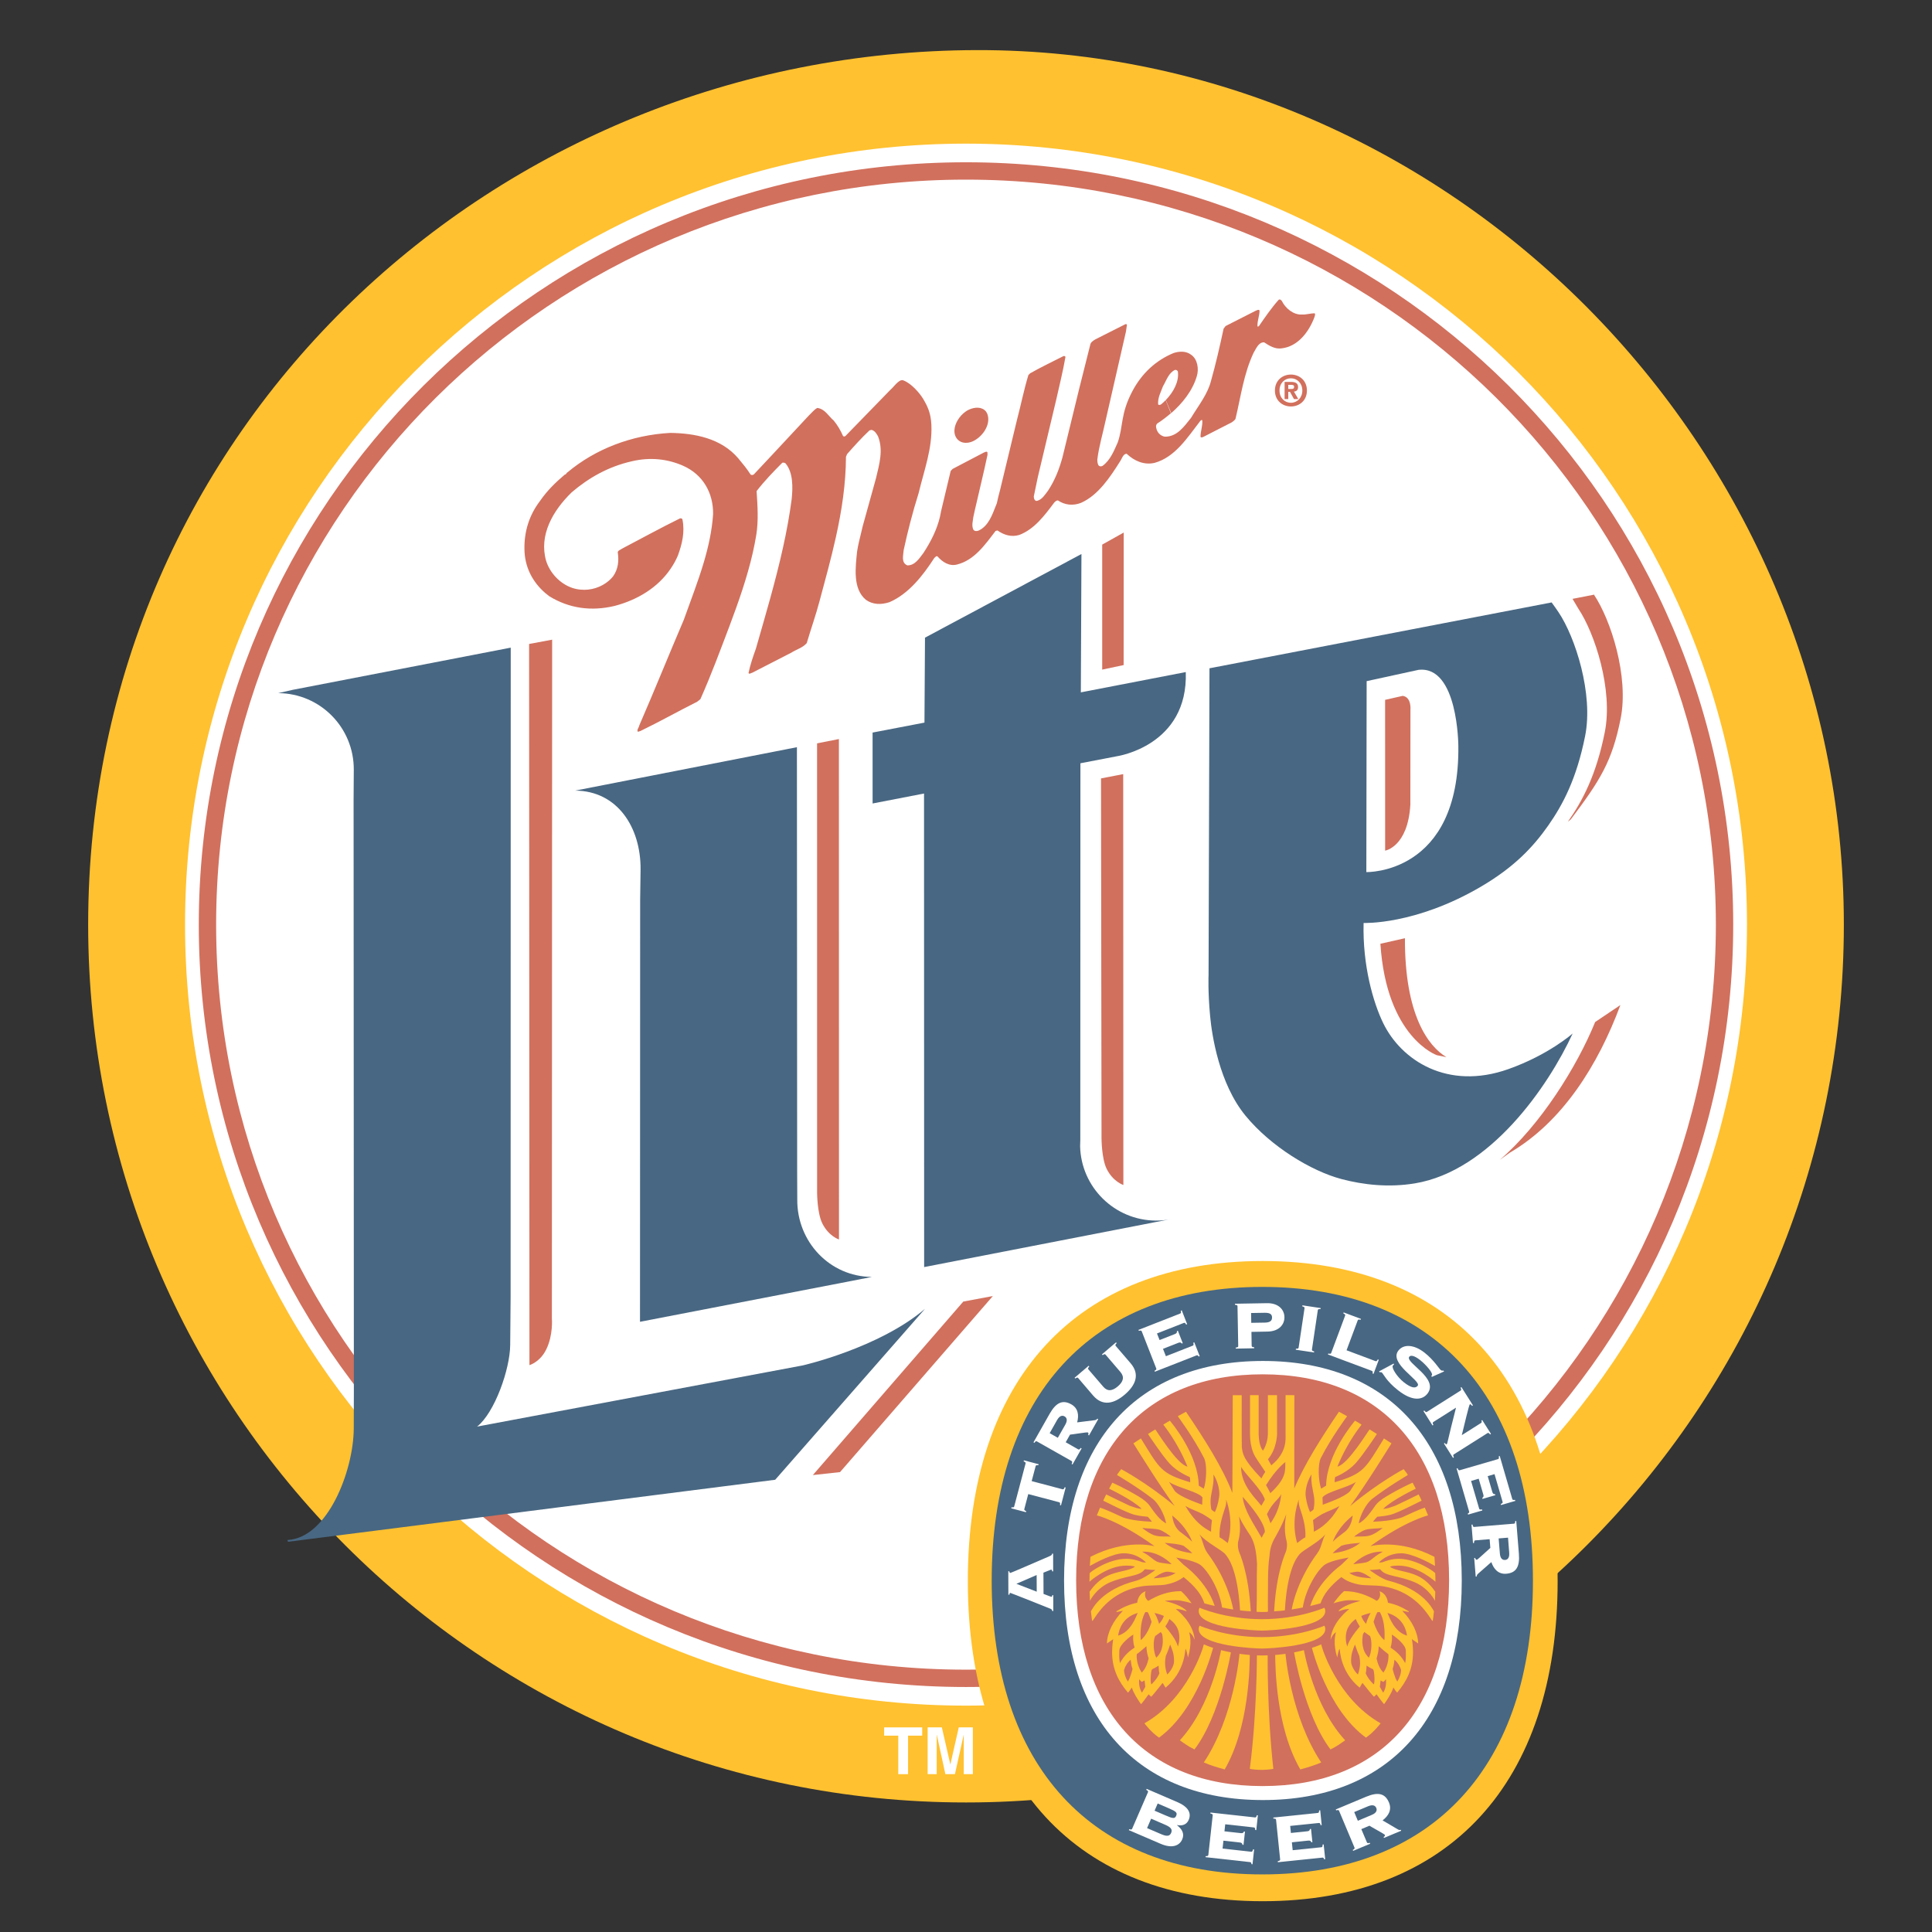 <?xml version="1.0" encoding="utf-8"?>
<!-- Generator: Adobe Illustrator 21.0.2, SVG Export Plug-In . SVG Version: 6.00 Build 0)  -->
<svg version="1.1" id="millertime" xmlns="http://www.w3.org/2000/svg" xmlns:xlink="http://www.w3.org/1999/xlink" x="0px" y="0px"
	 width="200px" height="200px" viewBox="0 0 200 200" enable-background="new 0 0 200 200" xml:space="preserve">
<rect x="0" y="0" width="200" height="200" fill="#333333" stroke="none"/>
<g>
	<path fill-rule="evenodd" clip-rule="evenodd" fill="#FFC130" d="M190.874,95.716c0,50.188-40.687,90.874-90.873,90.874
		c-50.188,0-90.874-40.687-90.874-90.874c0-51.418,42.102-90.452,92.058-90.529C149.954,5.113,190.874,46.163,190.874,95.716
		L190.874,95.716z"/>
	<path fill-rule="evenodd" clip-rule="evenodd" fill="#FFFFFF" d="M100.001,14.87c44.65,0,80.846,36.196,80.846,80.846
		c0,44.651-36.196,80.85-80.846,80.85c-44.651,0-80.846-36.199-80.846-80.85C19.155,51.066,55.35,14.87,100.001,14.87L100.001,14.87
		z"/>
	<path fill="#D1705D" d="M100.001,172.843h0.008c21.435-0.001,40.843-8.636,54.887-22.593c14.04-13.951,22.727-33.228,22.73-54.517
		v-0.017v-0.008c-0.001-21.293-8.691-40.574-22.736-54.528c-14.042-13.95-33.444-22.582-54.873-22.585h-0.017h-0.008
		c-21.434,0.001-40.841,8.635-54.886,22.591c-14.04,13.951-22.728,33.227-22.732,54.513v0.017v0.008
		c0.001,21.294,8.692,40.577,22.737,54.531c14.043,13.952,33.445,22.584,54.872,22.588H100.001L100.001,172.843z M100.009,174.638
		h-0.008h-0.017c-21.916-0.004-41.764-8.836-56.135-23.113c-14.375-14.281-23.267-34.012-23.27-55.801v-0.008v-0.017
		c0.005-21.782,8.896-41.506,23.264-55.783c14.371-14.279,34.225-23.115,56.149-23.117h0.008h0.017
		c21.918,0.004,41.768,8.838,56.136,23.111c14.375,14.28,23.266,34.011,23.269,55.797v0.008v0.017
		c-0.004,21.783-8.895,41.508-23.263,55.786C141.788,165.8,121.932,174.636,100.009,174.638L100.009,174.638z"/>
	<polygon fill-rule="evenodd" clip-rule="evenodd" fill="#FFFFFF" points="94.003,183.661 92.989,183.661 92.989,179.674 
		91.526,179.674 91.526,178.818 95.466,178.818 95.466,179.674 94.003,179.674 94.003,183.661 	"/>
	<polygon fill-rule="evenodd" clip-rule="evenodd" fill="#FFFFFF" points="100.71,183.657 99.767,183.657 99.767,179.61 
		99.755,179.61 98.855,183.657 97.864,183.657 96.984,179.61 96.968,179.61 96.968,183.657 96.029,183.657 96.029,178.818 
		97.5,178.818 98.375,182.634 98.387,182.634 99.251,178.818 100.71,178.818 100.71,183.657 	"/>
	<path fill-rule="evenodd" clip-rule="evenodd" fill="#FFC130" d="M161.246,163.677c0,20.908-11.269,33.136-30.528,33.136
		c-19.268,0-30.528-12.227-30.528-33.136c0-20.904,11.26-33.137,30.528-33.137C149.977,130.54,161.246,142.772,161.246,163.677
		L161.246,163.677z"/>
	<path fill-rule="evenodd" clip-rule="evenodd" fill="#486782" d="M158.69,163.629c0,19.188-10.338,30.409-28.016,30.409
		c-17.678,0-28.014-11.221-28.014-30.409c0-19.184,10.337-30.409,28.014-30.409C148.353,133.22,158.69,144.445,158.69,163.629
		L158.69,163.629z"/>
	<path fill-rule="evenodd" clip-rule="evenodd" fill="#FFFFFF" d="M151.321,163.613c0,14.341-7.594,22.728-20.582,22.728
		c-12.997,0-20.588-8.387-20.588-22.728c0-14.332,7.591-22.727,20.588-22.727C143.727,140.886,151.321,149.281,151.321,163.613
		L151.321,163.613z"/>
	<path fill-rule="evenodd" clip-rule="evenodd" fill="#D1705D" d="M150.01,163.581c0,13.449-7.123,21.313-19.307,21.313
		c-12.185,0-19.302-7.864-19.302-21.313c0-13.441,7.118-21.312,19.302-21.312C142.886,142.269,150.01,150.14,150.01,163.581
		L150.01,163.581z"/>
	<path fill-rule="evenodd" clip-rule="evenodd" fill="#FFFFFF" d="M108.026,165.001c0.646,0.241,0.762,0.298,0.813,0.298
		c0.055,0,0.091-0.04,0.086-0.168l0.108-0.003l0.003,1.645h-0.103c-0.027-0.131-0.063-0.186-0.206-0.241
		c-0.202-0.083-4.094-1.637-4.146-1.637c-0.064,0-0.08,0.099-0.088,0.187h-0.107l-0.008-2.423l0.107-0.003
		c0.008,0.102,0.028,0.17,0.115,0.17c0.072-0.003,2.707-1.153,4.051-1.731c0.21-0.092,0.262-0.147,0.262-0.262h0.107l0.003,1.832
		h-0.102c-0.012-0.132-0.056-0.179-0.108-0.179c-0.035,0-0.681,0.281-0.797,0.317L108.026,165.001L108.026,165.001z M107.322,164.77
		l-0.009-1.723l-2.096,0.908L107.322,164.77L107.322,164.77z"/>
	<path fill-rule="evenodd" clip-rule="evenodd" fill="#FFFFFF" d="M109.834,155.832l-0.104-0.027c0.041-0.23-0.011-0.27-0.087-0.294
		l-3.199-0.844l-0.405,1.541c-0.028,0.1,0.005,0.147,0.194,0.226l-0.028,0.108l-1.521-0.401l0.027-0.107
		c0.207,0.023,0.258,0,0.282-0.099l1.173-4.431c0.023-0.099-0.008-0.147-0.198-0.222l0.027-0.11l1.522,0.403l-0.028,0.108
		c-0.206-0.025-0.257,0-0.281,0.099l-0.409,1.542l3.195,0.845c0.078,0.019,0.142,0.008,0.221-0.21l0.103,0.027L109.834,155.832
		L109.834,155.832z"/>
	<path fill-rule="evenodd" clip-rule="evenodd" fill="#FFFFFF" d="M111.61,150.034c0.071,0.039,0.138,0.044,0.269-0.146l0.092,0.051
		l-0.944,1.662l-0.091-0.052c0.099-0.21,0.06-0.266-0.012-0.306l-3.583-2.029c-0.067-0.036-0.135-0.044-0.265,0.151l-0.091-0.055
		l1.672-2.954c0.679-1.193,1.364-1.474,2.244-0.979c0.705,0.4,0.809,1.098,0.607,1.867l1.815-0.227
		c0.138-0.019,0.221-0.067,0.269-0.158l0.096,0.052l-0.952,1.681l-0.095-0.052c0.055-0.119,0.055-0.206-0.036-0.257
		c-0.071-0.04-1.617,0.218-1.835,0.229l-0.448,0.789L111.61,150.034L111.61,150.034z M109.505,148.84l0.77-1.355
		c0.27-0.476,0.15-0.734-0.072-0.86c-0.221-0.127-0.507-0.095-0.776,0.381l-0.765,1.355L109.505,148.84L109.505,148.84z"/>
	<path fill-rule="evenodd" clip-rule="evenodd" fill="#FFFFFF" d="M114.447,140.235c-0.051-0.063-0.115-0.091-0.301,0.049
		l-0.071-0.083l1.455-1.242l0.067,0.084c-0.163,0.162-0.147,0.226-0.095,0.289l1.542,1.795c1.011,1.181,0.475,2.311-0.602,3.234
		c-1.078,0.924-2.279,1.276-3.29,0.096l-1.538-1.8c-0.052-0.06-0.115-0.088-0.301,0.047l-0.072-0.078l1.455-1.242l0.067,0.08
		c-0.162,0.163-0.146,0.23-0.095,0.29l1.543,1.799c0.439,0.516,0.943,0.444,1.506-0.036c0.563-0.483,0.71-0.966,0.27-1.485
		L114.447,140.235L114.447,140.235z"/>
	<path fill-rule="evenodd" clip-rule="evenodd" fill="#FFFFFF" d="M122.438,139.047l-0.102,0.039
		c-0.067-0.099-0.159-0.154-0.334-0.086l-1.609,0.63l0.301,0.765l2.775-1.091c0.094-0.035,0.114-0.091,0.059-0.304l0.102-0.044
		l0.563,1.435l-0.107,0.039c-0.08-0.13-0.13-0.158-0.226-0.119l-4.312,1.689l-0.036-0.099c0.206-0.099,0.21-0.166,0.182-0.242
		l-1.502-3.837c-0.032-0.071-0.079-0.119-0.301-0.052l-0.039-0.099l4.312-1.692c0.096-0.036,0.115-0.092,0.067-0.29l0.104-0.044
		l0.558,1.435l-0.103,0.04c-0.099-0.179-0.151-0.206-0.245-0.171l-2.775,1.09l0.27,0.682l1.606-0.631
		c0.174-0.067,0.202-0.174,0.186-0.29l0.102-0.043L122.438,139.047L122.438,139.047z"/>
	<path fill-rule="evenodd" clip-rule="evenodd" fill="#FFFFFF" d="M129.572,139.316c0.005,0.08,0.033,0.138,0.266,0.155v0.102
		l-1.911,0.036l-0.003-0.107c0.234-0.02,0.262-0.083,0.257-0.163l-0.075-4.114c0-0.079-0.032-0.143-0.262-0.154l-0.003-0.108
		l3.321-0.058c1.173-0.02,1.788,0.657,1.803,1.442c0.012,0.789-0.579,1.479-1.747,1.498l-1.67,0.032L129.572,139.316
		L129.572,139.316z M129.53,136.938l1.411-0.023c0.503-0.008,0.748-0.171,0.74-0.543c-0.003-0.345-0.257-0.48-0.761-0.472
		l-1.407,0.023L129.53,136.938L129.53,136.938z"/>
	<path fill-rule="evenodd" clip-rule="evenodd" fill="#FFFFFF" d="M134.139,139.724l0.017-0.107
		c0.229,0.016,0.265-0.039,0.278-0.119l0.61-4.071c0.011-0.078-0.008-0.142-0.234-0.194l0.016-0.107l1.891,0.285l-0.017,0.104
		c-0.234-0.016-0.269,0.039-0.281,0.119l-0.607,4.07c-0.011,0.079,0.005,0.143,0.231,0.198l-0.016,0.104L134.139,139.724
		L134.139,139.724z"/>
	<path fill-rule="evenodd" clip-rule="evenodd" fill="#FFFFFF" d="M139.394,139.78l2.989,1.121c0.099,0.036,0.147,0.008,0.246-0.174
		l0.103,0.04l-0.544,1.455l-0.102-0.039c0.035-0.183,0.019-0.238-0.08-0.274l-4.538-1.696l0.04-0.099
		c0.222,0.064,0.27,0.016,0.298-0.06l1.438-3.853c0.028-0.075,0.024-0.142-0.186-0.241l0.036-0.099l1.792,0.669l-0.036,0.099
		c-0.226-0.063-0.273-0.016-0.301,0.06L139.394,139.78L139.394,139.78z"/>
	<path fill-rule="evenodd" clip-rule="evenodd" fill="#FFFFFF" d="M144.269,141.156l0.044,0.091
		c-0.044,0.023-0.079,0.072-0.13,0.135c-0.147,0.187,0.389,1.114,1.145,1.712c0.73,0.574,1.19,0.666,1.431,0.361
		c0.405-0.516-3.048-2.311-1.994-3.65c0.547-0.693,1.626-0.622,2.7,0.221c0.999,0.789,1.49,1.649,1.689,1.805
		c0.091,0.075,0.182,0.067,0.278,0.05l0.059,0.092l-1.265,0.566l-0.055-0.111l0.059-0.075c0.138-0.174-0.539-1.022-1.225-1.562
		c-0.635-0.499-0.987-0.507-1.115-0.345c-0.483,0.615,3.131,2.236,1.871,3.833c-0.468,0.598-1.462,0.883-3.044-0.365
		c-1.22-0.955-1.505-1.7-1.676-1.835c-0.056-0.044-0.139-0.032-0.215-0.024l-0.071-0.088L144.269,141.156L144.269,141.156z"/>
	<path fill-rule="evenodd" clip-rule="evenodd" fill="#FFFFFF" d="M151.198,143.953c0.067-0.043,0.103-0.099-0.003-0.304
		l0.091-0.056l1.193,1.887l-0.092,0.06c-0.122-0.179-0.19-0.186-0.234-0.16c-0.083,0.052-0.602,2.275-0.828,3.187l1.993-1.261
		c0.088-0.055,0.088-0.143,0.033-0.249l0.087-0.056l0.908,1.435l-0.091,0.056c-0.139-0.186-0.206-0.174-0.273-0.135l-3.481,2.2
		c-0.067,0.044-0.103,0.099,0.005,0.304l-0.091,0.06l-0.94-1.49l0.092-0.059c0.087,0.142,0.142,0.163,0.193,0.13
		c0.096-0.063,0.072-0.317,0.967-3.781l-2.346,1.482c-0.068,0.044-0.104,0.099,0.003,0.306l-0.091,0.055l-0.939-1.49l0.091-0.056
		c0.139,0.186,0.207,0.179,0.274,0.135L151.198,143.953L151.198,143.953z"/>
	<path fill-rule="evenodd" clip-rule="evenodd" fill="#FFFFFF" d="M153.474,155.167l-0.032-0.108
		c0.102-0.059,0.17-0.146,0.115-0.325l-0.483-1.657l-0.789,0.23l0.836,2.862c0.028,0.095,0.08,0.119,0.301,0.087l0.032,0.107
		l-1.479,0.428l-0.032-0.107c0.135-0.072,0.171-0.119,0.139-0.214l-1.297-4.45l0.103-0.028c0.083,0.218,0.146,0.226,0.226,0.206
		l3.956-1.149c0.075-0.019,0.127-0.068,0.079-0.293l0.103-0.028l1.297,4.448c0.027,0.094,0.083,0.118,0.286,0.091l0.031,0.107
		l-1.479,0.428l-0.031-0.107c0.19-0.083,0.221-0.131,0.19-0.23l-0.833-2.862l-0.706,0.207l0.484,1.656
		c0.051,0.179,0.154,0.218,0.273,0.21l0.031,0.107L153.474,155.167L153.474,155.167z"/>
	<path fill-rule="evenodd" clip-rule="evenodd" fill="#FFFFFF" d="M152.729,159.456c-0.08,0.008-0.139,0.039-0.139,0.273
		l-0.107,0.008l-0.155-1.907l0.108-0.008c0.035,0.23,0.099,0.254,0.177,0.246l4.103-0.337c0.079-0.003,0.138-0.039,0.138-0.27
		l0.107-0.011l0.274,3.389c0.111,1.367-0.301,1.99-1.305,2.073c-0.808,0.063-1.288-0.456-1.549-1.206l-1.375,1.209
		c-0.108,0.095-0.143,0.183-0.135,0.282l-0.107,0.011l-0.155-1.926l0.103-0.008c0.019,0.127,0.071,0.198,0.177,0.19
		c0.08-0.008,1.213-1.085,1.388-1.225l-0.071-0.903L152.729,159.456L152.729,159.456z M155.139,159.257l0.127,1.558
		c0.043,0.543,0.286,0.693,0.543,0.67c0.254-0.02,0.467-0.207,0.423-0.75l-0.122-1.557L155.139,159.257L155.139,159.257z"/>
	<path fill-rule="evenodd" clip-rule="evenodd" fill="#FFFFFF" d="M118.836,185.532c0.032-0.075,0.027-0.142-0.179-0.249l0.044-0.1
		l3.246,1.4c0.919,0.4,1.45,1.015,1.106,1.815c-0.21,0.488-0.681,0.643-1.201,0.532l-0.008,0.016
		c0.508,0.393,0.801,0.864,0.539,1.467c-0.281,0.646-1.03,0.979-2.239,0.455l-3.289-1.414l0.044-0.099
		c0.218,0.075,0.27,0.031,0.301-0.044L118.836,185.532L118.836,185.532z M119.521,187.442l1.161,0.5
		c0.729,0.317,0.939,0.348,1.077,0.023c0.143-0.321-0.024-0.452-0.757-0.768l-1.157-0.5L119.521,187.442L119.521,187.442z
		 M118.745,189.245l1.446,0.622c0.594,0.258,0.892,0.23,1.047-0.127c0.154-0.356-0.028-0.587-0.627-0.844l-1.446-0.626
		L118.745,189.245L118.745,189.245z"/>
	<path fill-rule="evenodd" clip-rule="evenodd" fill="#FFFFFF" d="M128.729,190.982l-0.111-0.012
		c-0.011-0.119-0.067-0.214-0.253-0.234l-1.717-0.19l-0.088,0.816l2.962,0.329c0.099,0.012,0.143-0.028,0.193-0.246l0.111,0.012
		l-0.166,1.53l-0.111-0.012c-0.011-0.151-0.043-0.202-0.146-0.21l-4.602-0.511l0.008-0.107c0.234,0.011,0.27-0.049,0.278-0.127
		l0.452-4.099c0.008-0.079-0.011-0.143-0.242-0.187l0.012-0.102l4.601,0.507c0.103,0.012,0.142-0.028,0.194-0.226l0.111,0.012
		l-0.166,1.529l-0.111-0.016c-0.008-0.202-0.04-0.249-0.138-0.262l-2.965-0.328l-0.08,0.729l1.717,0.19
		c0.186,0.02,0.257-0.06,0.301-0.171l0.107,0.012L128.729,190.982L128.729,190.982z"/>
	<path fill-rule="evenodd" clip-rule="evenodd" fill="#FFFFFF" d="M135.86,190.7l-0.111,0.012c-0.04-0.111-0.116-0.191-0.298-0.175
		l-1.716,0.179l0.083,0.817l2.96-0.306c0.104-0.008,0.135-0.055,0.138-0.281l0.111-0.012l0.159,1.53l-0.11,0.012
		c-0.044-0.147-0.088-0.187-0.187-0.175l-4.606,0.476l-0.011-0.108c0.23-0.039,0.254-0.107,0.246-0.185l-0.42-4.095
		c-0.008-0.079-0.044-0.138-0.274-0.13l-0.011-0.107l4.605-0.477c0.099-0.008,0.13-0.059,0.138-0.26l0.111-0.012l0.155,1.53
		l-0.111,0.011c-0.047-0.202-0.087-0.242-0.19-0.229l-2.962,0.304l0.075,0.729l1.717-0.177c0.182-0.016,0.238-0.111,0.254-0.23
		l0.111-0.012L135.86,190.7L135.86,190.7z"/>
	<path fill-rule="evenodd" clip-rule="evenodd" fill="#FFFFFF" d="M141.5,190.716c0.031,0.075,0.079,0.119,0.301,0.049l0.039,0.099
		l-1.764,0.737l-0.04-0.095c0.206-0.107,0.21-0.174,0.179-0.249l-1.594-3.798c-0.027-0.075-0.078-0.118-0.301-0.047l-0.039-0.099
		l3.131-1.312c1.268-0.532,1.985-0.337,2.374,0.594c0.313,0.749-0.032,1.364-0.662,1.852l1.578,0.927
		c0.119,0.075,0.215,0.083,0.309,0.044l0.039,0.099l-1.78,0.746l-0.04-0.1c0.116-0.055,0.166-0.127,0.127-0.222
		c-0.032-0.075-1.411-0.82-1.593-0.944l-0.84,0.353L141.5,190.716L141.5,190.716z M140.564,188.485l1.439-0.607
		c0.503-0.21,0.566-0.488,0.467-0.721c-0.099-0.237-0.342-0.384-0.845-0.174l-1.438,0.602L140.564,188.485L140.564,188.485z"/>
	<path fill-rule="evenodd" clip-rule="evenodd" fill="#FFC130" d="M125.577,170.581c0.005,0.004-1.569,6.358-5.592,9.298
		c-0.789-0.527-1.507-1.462-1.514-1.482c4.522-2.576,6.108-7.887,6.148-8.173C124.619,170.225,125.182,170.467,125.577,170.581
		L125.577,170.581z"/>
	<path fill-rule="evenodd" clip-rule="evenodd" fill="#FFC130" d="M127.421,171.053c0.003,0.003-1.079,6.5-3.769,10.048
		c-0.686-0.334-1.11-0.662-1.515-0.947c3.286-3.552,4.265-9.331,4.265-9.331C126.762,170.906,126.917,170.962,127.421,171.053
		L127.421,171.053z"/>
	<path fill-rule="evenodd" clip-rule="evenodd" fill="#FFC130" d="M129.379,171.323c-0.02,1.022-0.02,7.384-2.597,11.847
		c-0.753-0.202-1.491-0.428-2.164-0.721c3.163-4.764,3.694-11.244,3.694-11.244C128.693,171.263,129.379,171.323,129.379,171.323
		L129.379,171.323z"/>
	<path fill-rule="evenodd" clip-rule="evenodd" fill="#FFC130" d="M135.808,170.581c-0.005,0.004,1.573,6.358,5.592,9.298
		c0.789-0.527,1.51-1.462,1.519-1.482c-4.524-2.576-6.112-7.887-6.148-8.173C136.771,170.225,136.208,170.467,135.808,170.581
		L135.808,170.581z"/>
	<path fill-rule="evenodd" clip-rule="evenodd" fill="#FFC130" d="M133.964,171.053c0,0.003,1.082,6.5,3.769,10.048
		c0.69-0.334,1.11-0.662,1.518-0.947c-3.285-3.552-4.268-9.331-4.268-9.331C134.623,170.906,134.472,170.962,133.964,171.053
		L133.964,171.053z"/>
	<path fill-rule="evenodd" clip-rule="evenodd" fill="#FFC130" d="M132.007,171.323c0.019,1.022,0.019,7.384,2.6,11.847
		c0.749-0.202,1.49-0.428,2.164-0.721c-3.167-4.764-3.698-11.244-3.698-11.244C132.692,171.263,132.007,171.323,132.007,171.323
		L132.007,171.323z"/>
	<path fill-rule="evenodd" clip-rule="evenodd" fill="#FFC130" d="M130.671,171.374c0.166,0,0.558-0.012,0.558-0.012
		s-0.06,5.93,0.587,11.752c0,0-0.532,0.103-1.189,0.103c-0.508,0-0.96-0.048-1.248-0.108c0.74-5.644,0.737-11.743,0.737-11.743
		S130.5,171.374,130.671,171.374L130.671,171.374z"/>
	<path fill-rule="evenodd" clip-rule="evenodd" fill="#FFC130" d="M142.522,165.714c0.154-0.072,0.48-0.412,0.293-0.987
		c0.052,0.024,0.737,0.201,0.864,1.189c0.817,0.163,1.513,0.483,2.151,0.888l-0.011,0.072l-0.662-0.132
		c1.034,1.066,1.629,2.28,1.653,3.385c0,0.008-0.654-0.448-0.654-0.448s0.119,0.536,0.119,1.364c0,1.728-0.674,3.04-1.641,4.169
		c-0.075-0.036-0.301-0.388-0.392-0.524c-0.23,0.659-0.555,1.138-0.955,1.72c-0.075-0.024-0.789-1.018-0.789-1.018
		c-0.096,0.095-0.246,0.254-0.262,0.249c-0.052,0-0.837-0.975-1.19-1.427c-0.13,0.158-0.229,0.428-0.305,0.487
		c-1.95-1.613-2.013-3.73-2.065-4.016c-0.139,0.183-0.159,0.524-0.254,0.892c-0.448-1.522-0.19-2.303-0.127-2.615
		c-0.254,0.17-0.431,0.439-0.535,0.737h-0.024c0.146-1.752,1.783-3.017,1.946-3.136c-0.127-0.023-0.643,0.052-1.035,0.21
		l-0.099,0.005c0.448-0.539,1.593-0.888,2.278-1.054c0,0-0.452-0.072-1.145-0.072c-0.658,0-1.637,0.317-1.637,0.317
		c0.305-0.416,0.682-0.911,1.09-1.256C140.484,164.715,141.555,165.143,142.522,165.714L142.522,165.714z M140.921,167.279
		c0.087,0.321,0.305,0.619,0.494,0.821c0,0,0.163-0.63,0.472-1.122C141.888,166.978,141.456,167.045,140.921,167.279
		L140.921,167.279z M143.628,166.97c0.19,0.417,0.693,1.963,2.026,2.347C145.439,167.945,144.619,167.263,143.628,166.97
		L143.628,166.97z M142.609,166.887c-0.102,0.067-0.353,0.785-0.416,0.999c0.436,1.439,1.118,1.894,1.118,1.894
		s0.186-1.731-0.472-2.897C142.72,166.879,142.668,166.883,142.609,166.887L142.609,166.887z M140.346,167.597
		c-0.29,0.234-1.03,0.74-1.03,1.941c0,0.393,0.067,0.635,0.138,0.912c0.103-0.179,0.08-0.611,1.312-2.077
		C140.45,167.893,140.382,167.656,140.346,167.597L140.346,167.597z M141.238,168.944l-0.139,0.21
		c-0.143,0.702-0.135,1.776,0.611,2.449c0.304-0.594,0.341-1.76,0.115-2.235C141.607,169.202,141.448,169.099,141.238,168.944
		L141.238,168.944z M144.076,169.214c0,0,0.102,0.614-0.127,1.344c0.392,0.262,1.026,0.698,1.514,1.606
		c0.1-0.448,0.075-0.88,0.064-1.32C145.499,170.2,144.29,169.309,144.076,169.214L144.076,169.214z M140.266,170.244
		c-0.214,0.524-0.403,0.936-0.403,1.728c0,0.587,0.546,1.257,0.713,1.364c0.305-0.908,0.229-1.435,0.138-1.922
		C140.536,171.056,140.266,170.244,140.266,170.244L140.266,170.244z M142.728,170.415c-0.016,0.475-0.099,0.86-0.229,1.272
		c0.126,0.547,0.317,1.066,0.714,1.459c0.558-0.825,0.546-1.745,0.507-1.911C143.363,170.973,143.077,170.713,142.728,170.415
		L142.728,170.415z M144.354,171.818c-0.064,0.582-0.135,0.776-0.191,0.947c-0.003,0.02,0.23,0.952,0.484,1.308
		c0.296-0.475,0.384-0.88,0.395-1.189C144.928,172.483,144.686,172.091,144.354,171.818L144.354,171.818z M141.467,172.425
		c0,0-0.027,0.662-0.091,0.792c0.241,0.591,0.804,1.154,0.853,1.141c0,0,0.13-0.333,0-1.272c-0.008-0.075-0.044-0.21-0.083-0.282
		C142.074,172.765,141.836,172.674,141.467,172.425L141.467,172.425z M143.478,173.835c-0.123,0.132-0.231,0.27-0.27,0.27
		c-0.047,0-0.202-0.102-0.289-0.15c-0.028,0.214-0.052,0.44-0.08,0.666l0.345,0.599
		C143.184,175.219,143.553,174.774,143.478,173.835L143.478,173.835z"/>
	<path fill-rule="evenodd" clip-rule="evenodd" fill="#FFC130" d="M122.264,164.715c0.409,0.345,0.785,0.84,1.09,1.256
		c0,0-0.979-0.317-1.637-0.317c-0.689,0-1.145,0.072-1.145,0.072c0.686,0.166,1.832,0.515,2.279,1.054l-0.099-0.005
		c-0.392-0.158-0.908-0.234-1.035-0.21c0.163,0.119,1.804,1.384,1.947,3.136h-0.025c-0.102-0.298-0.281-0.567-0.535-0.737
		c0.064,0.312,0.325,1.093-0.127,2.615c-0.091-0.368-0.114-0.709-0.254-0.892c-0.051,0.285-0.11,2.402-2.061,4.016
		c-0.08-0.059-0.179-0.329-0.309-0.487c-0.353,0.452-1.134,1.427-1.189,1.427c-0.012,0.005-0.167-0.155-0.258-0.249
		c0,0-0.717,0.994-0.792,1.018c-0.401-0.582-0.721-1.062-0.952-1.72c-0.091,0.135-0.321,0.488-0.397,0.524
		c-0.967-1.129-1.64-2.441-1.64-4.169c0-0.828,0.119-1.364,0.119-1.364s-0.655,0.456-0.655,0.448
		c0.025-1.106,0.619-2.319,1.654-3.385l-0.659,0.132l-0.016-0.072c0.638-0.405,1.336-0.725,2.152-0.888
		c0.127-0.987,0.813-1.165,0.864-1.189c-0.185,0.574,0.143,0.915,0.295,0.987C119.846,165.143,120.916,164.715,122.264,164.715
		L122.264,164.715z M119.513,166.978c0.313,0.492,0.472,1.122,0.472,1.122c0.19-0.202,0.408-0.5,0.499-0.821
		C119.945,167.045,119.513,166.978,119.513,166.978L119.513,166.978z M115.748,169.317c1.331-0.384,1.835-1.93,2.025-2.347
		C116.786,167.263,115.962,167.945,115.748,169.317L115.748,169.317z M118.562,166.883c-0.654,1.165-0.472,2.897-0.472,2.897
		s0.686-0.455,1.123-1.894c-0.067-0.214-0.317-0.932-0.42-0.999C118.733,166.883,118.685,166.879,118.562,166.883L118.562,166.883z
		 M120.635,168.373c1.233,1.466,1.209,1.899,1.312,2.077c0.072-0.278,0.139-0.519,0.139-0.912c0-1.201-0.738-1.708-1.031-1.941
		C121.023,167.656,120.953,167.893,120.635,168.373L120.635,168.373z M119.581,169.369c-0.23,0.475-0.194,1.641,0.115,2.235
		c0.741-0.673,0.749-1.747,0.611-2.449l-0.143-0.21C119.954,169.099,119.794,169.202,119.581,169.369L119.581,169.369z
		 M115.874,170.843c-0.011,0.44-0.035,0.872,0.064,1.32c0.487-0.908,1.121-1.344,1.514-1.606c-0.23-0.729-0.127-1.344-0.127-1.344
		C117.111,169.309,115.902,170.2,115.874,170.843L115.874,170.843z M120.686,171.414c-0.087,0.488-0.166,1.015,0.139,1.922
		c0.166-0.107,0.713-0.777,0.713-1.364c0-0.792-0.186-1.204-0.404-1.728C121.135,170.244,120.865,171.056,120.686,171.414
		L120.686,171.414z M117.682,171.235c-0.036,0.166-0.047,1.087,0.511,1.911c0.392-0.393,0.583-0.912,0.713-1.459
		c-0.135-0.412-0.218-0.797-0.229-1.272C118.325,170.713,118.039,170.973,117.682,171.235L117.682,171.235z M116.358,172.884
		c0.016,0.309,0.099,0.713,0.397,1.189c0.253-0.356,0.487-1.288,0.483-1.308c-0.055-0.171-0.127-0.365-0.19-0.947
		C116.715,172.091,116.473,172.483,116.358,172.884L116.358,172.884z M119.256,172.805c-0.04,0.072-0.072,0.207-0.083,0.282
		c-0.127,0.939,0,1.272,0,1.272c0.05,0.012,0.61-0.55,0.852-1.141c-0.063-0.13-0.087-0.792-0.087-0.792
		C119.565,172.674,119.327,172.765,119.256,172.805L119.256,172.805z M118.221,175.219l0.34-0.599
		c-0.027-0.226-0.052-0.452-0.075-0.666c-0.091,0.048-0.245,0.15-0.293,0.15c-0.04,0-0.146-0.138-0.27-0.27
		C117.848,174.774,118.221,175.219,118.221,175.219L118.221,175.219z"/>
	<path fill-rule="evenodd" clip-rule="evenodd" fill="#FFC130" d="M146.743,163.133c-1.063-0.504-2.267-0.511-2.843-0.935
		c-0.039-0.031,0.207-0.127,0.864-0.127c2.026,0,3.834,1.668,3.834,1.668s-0.005-0.602-0.02-0.872c0-0.107-1.934-1.502-3.789-1.502
		c-0.777,0-1.423,0.262-1.637,0.345c-0.191,0.047-0.409,0.039-0.409,0.039s0.812-0.955,2.316-0.955c1.085,0,2.873,0.955,3.495,1.312
		c-0.016-0.334-0.036-0.646-0.06-0.944c-3.694-1.902-6.528-1.118-6.631-1.106c3.686-2.652,5.969-3.183,5.969-3.183
		s-0.218-0.535-0.333-0.801c-0.813,0.262-1.562,0.658-2.327,0.991c0,0-0.905,0.389-3.04,0.464c0.127-0.179,0.241-0.301,0.432-0.511
		c0.419-0.036,0.987-0.103,1.427-0.222c0.789-0.209,3.099-1.423,3.174-1.446c-0.102-0.234-0.17-0.392-0.305-0.646
		c-0.804,0.397-1.514,0.745-2.402,1.161c-0.733,0.254-0.801,0.298-1.273,0.334c0.912-0.92,3.374-2.089,3.374-2.089
		c-0.103-0.187-0.238-0.444-0.329-0.622c0,0-1.206,0.511-2.763,1.454c-0.467,0.282-0.92,0.619-1.198,1.066
		c-0.317,0.44-0.963,1.4-1.617,1.688c0.19-0.986,0.84-2.1,1.375-2.516c1.51-1.186,3.718-2.489,3.718-2.489
		c-0.118-0.207-0.325-0.452-0.439-0.604c-0.008,0.009-2.597,1.364-5.529,3.813c1.628-2.208,3.769-5.692,4.272-6.484
		c-0.269-0.163-0.293-0.194-0.781-0.508c-1.973,3.211-2.1,3.631-5.097,4.535c0,0-0.028-0.262,0.04-0.535
		c0.127-0.048,1.304-0.536,2.112-1.424c0.785-0.86,2.215-3.036,2.215-3.036s-0.748-0.468-0.756-0.472
		c-0.052-0.008-2.252,3.655-3.33,3.841c1.055-2.601,2.449-4.254,2.498-4.34c-0.215-0.139-0.575-0.35-0.682-0.405
		c-0.187,0.229-2.937,3.48-2.989,6.726c-0.226,0.143-0.337,0.199-0.519,0.31c-0.285-0.833-0.357-2.526-0.028-3.172
		c1.074-2.113,2.719-4.328,2.719-4.328c-0.265-0.154-0.59-0.321-0.844-0.464c-1.839,2.711-3.583,5.45-4.622,7.943l0.008-9.656
		l-0.911-0.003c0,0,0,3.9,0,4.055c-0.003,0.472,0.171,1.879-1.479,3.207c-0.119-0.223-0.19-0.353-0.348-0.627
		c0.919-1.05,0.943-2.58,0.943-2.58c0,0.016,0,0.016-0.003-4.055h-0.944v4.055c-0.027,1.01-0.511,1.689-0.511,1.689
		c-0.052-0.072-0.408-0.436-0.444-1.689v-4.055h-0.892c0,0-0.003,2.854-0.003,4.055c0,0.678,0.111,1.331,0.337,1.902
		c0.213,0.539,0.678,1.102,1.244,1.982c-0.138,0.214-0.297,0.448-0.396,0.685c-1.971-2.053-1.942-2.62-2.033-3.225
		c-0.024-0.833-0.012-5.395-0.012-5.395h-0.927l-0.04,10.115c-1.007-2.616-2.854-5.524-4.803-8.403
		c-0.254,0.143-0.583,0.31-0.848,0.464c0,0,1.645,2.215,2.719,4.328c0.329,0.646,0.257,2.339-0.024,3.172
		c-0.186-0.111-0.298-0.168-0.524-0.31c-0.052-3.246-2.799-6.496-2.988-6.726c-0.107,0.055-0.464,0.265-0.682,0.405
		c0.049,0.087,1.443,1.739,2.501,4.34c-1.082-0.187-3.282-3.85-3.332-3.841c-0.004,0.004-0.754,0.472-0.754,0.472
		s1.431,2.176,2.216,3.036c0.809,0.888,1.986,1.375,2.113,1.424c0.063,0.273,0.035,0.535,0.035,0.535
		c-2.996-0.903-3.123-1.323-5.096-4.535c-0.488,0.314-0.511,0.345-0.778,0.508c0.5,0.792,2.644,4.276,4.273,6.484
		c-2.932-2.449-5.526-3.804-5.534-3.813c-0.114,0.152-0.317,0.397-0.439,0.604c0,0,2.211,1.303,3.721,2.489
		c0.531,0.417,1.182,1.53,1.372,2.516c-0.651-0.289-1.297-1.248-1.617-1.688c-0.277-0.447-0.73-0.784-1.193-1.066
		c-1.562-0.943-2.767-1.454-2.767-1.454c-0.087,0.179-0.226,0.436-0.328,0.622c0,0,2.461,1.168,3.373,2.089
		c-0.469-0.036-0.536-0.08-1.273-0.334c-0.883-0.416-1.593-0.764-2.402-1.161c-0.13,0.254-0.201,0.412-0.304,0.646
		c0.075,0.023,2.39,1.237,3.179,1.446c0.436,0.119,1.007,0.186,1.427,0.222c0.186,0.21,0.305,0.333,0.432,0.511
		c-2.14-0.075-3.045-0.464-3.045-0.464c-0.761-0.333-1.51-0.729-2.327-0.991c-0.115,0.266-0.333,0.801-0.333,0.801
		s2.287,0.531,5.969,3.183c-0.099-0.012-2.933-0.796-6.631,1.106c-0.023,0.298-0.039,0.61-0.06,0.944
		c0.626-0.357,2.41-1.312,3.497-1.312c1.502,0,2.315,0.955,2.315,0.955s-0.218,0.008-0.405-0.039
		c-0.218-0.083-0.861-0.345-1.641-0.345c-1.855,0-3.789,1.395-3.789,1.502c-0.012,0.27-0.016,0.872-0.016,0.872
		s1.803-1.668,3.833-1.668c0.654,0,0.9,0.096,0.86,0.122c-0.571,0.428-1.78,0.436-2.843,0.939c-0.765,0.361-1.375,0.967-1.839,1.645
		c0.008,0.313,0.028,0.619,0.041,0.936c0,0,0.558-1.178,1.922-1.843c1.823-0.813,3.163-0.646,3.702-1.364
		c0.019-0.028,0.067-0.06,0.067-0.06s0.816,0.088,1.078,0.08c0,0-1.225,0.923-1.962,1.106c-3.627,0.911-4.555,2.921-4.709,3.17
		c0.032,0.309,0.075,0.69,0.127,1.011c0.102-0.072,0.154-0.179,0.218-0.274c0.725-1.118,2.112-2.854,4.927-3.326
		c0.74-0.126,1.886-0.058,2.493-0.182c1.225-0.246,1.565-0.615,1.832-0.769c1.204,0.971,1.835,1.783,2.151,2.719
		c0.357,0.099,1.055,0.278,1.066,0.265c-0.848-2.588-3.123-4.169-3.218-4.257c-0.258-0.234-0.762-0.745-0.762-0.745
		s1.681,0.246,2.418,0.702c0.666,0.408,2.002,2.359,2.327,4.463c0.333,0.075,0.789,0.143,1.149,0.206c0,0-0.412-2.83-2.675-5.858
		c-0.409-0.547-0.472-1.344-0.817-1.926c0.761,0.883,2.303,1.613,2.675,2.061c0.29,0.353,1.265,1.51,1.527,5.814
		c0.269,0.036,0.598,0.067,1.109,0.104c-0.237-4.134-1.173-6.029-1.236-6.23c-0.091-0.321-0.143-0.718-0.052-1.058
		c0.21-0.778,0.218-1.634,0.067-2.545c0.312,0.686,0.805,1.43,1.209,2.041c0.472,0.808,0.598,1.838,0.662,2.862
		c-0.052,1.604,0.011,3.325-0.052,4.966c0,0,0.107,0.028,0.575,0.028c0.61,0,0.606-0.036,0.606-0.036
		c0-0.368-0.008-0.788-0.008-1.074c0.036-1.676-0.052-3.207,0.179-4.776c0.036-0.805,0.329-1.458,0.698-2.065
		c0.306-0.535,0.574-1.082,0.817-1.653l0.206-0.504c-0.182,0.995-0.19,1.922,0.032,2.755c0.096,0.34,0.04,0.737-0.047,1.058
		c-0.067,0.201-1.003,2.097-1.24,6.23c0.511-0.036,0.84-0.068,1.113-0.104c0.257-4.304,1.233-5.462,1.526-5.814
		c0.373-0.447,1.911-1.178,2.672-2.061c-0.345,0.582-0.404,1.378-0.812,1.926c-2.267,3.028-2.675,5.858-2.675,5.858
		c0.361-0.063,0.812-0.13,1.145-0.206c0.329-2.104,1.661-4.055,2.33-4.463c0.738-0.456,2.418-0.702,2.418-0.702
		s-0.503,0.511-0.761,0.745c-0.096,0.087-2.374,1.669-3.219,4.257c0.009,0.012,0.706-0.166,1.066-0.265
		c0.318-0.936,0.948-1.748,2.148-2.719c0.27,0.154,0.607,0.523,1.831,0.769c0.607,0.124,1.756,0.056,2.498,0.182
		c2.81,0.472,4.198,2.208,4.922,3.326c0.064,0.096,0.116,0.202,0.218,0.274c0.056-0.321,0.1-0.702,0.127-1.011
		c-0.151-0.249-1.077-2.259-4.709-3.17c-0.737-0.182-1.957-1.106-1.957-1.106c0.261,0.008,1.074-0.08,1.074-0.08
		s0.05,0.032,0.071,0.06c0.535,0.718,1.879,0.55,3.697,1.364c1.364,0.665,1.927,1.843,1.927,1.843
		c0.012-0.317,0.028-0.622,0.036-0.936C148.119,164.101,147.512,163.494,146.743,163.133L146.743,163.133z M121.015,153.407
		c0.825,0.583,3.056,1.019,3.461,1.606c-0.012,0.249-0.024,0.499-0.024,0.757c-0.508-0.202-2.204-0.765-2.814-1.388
		C121.436,154.049,121.205,153.728,121.015,153.407L121.015,153.407z M123.41,159.594c-0.334-0.333-0.713-0.614-1.082-0.9
		c-0.915-0.61-0.944-1.664-0.98-1.807C122.962,158.172,123.41,159.594,123.41,159.594L123.41,159.594z M118.241,158.172
		c0.535,0.075,1.212,0.039,1.763,0.182c0.456,0.142,1.023,0.579,1.201,0.717c-0.431-0.035-1.042,0.025-1.502-0.083
		C119.105,158.893,118.241,158.172,118.241,158.172L118.241,158.172z M119.041,161.152c-0.241-0.202-0.531-0.357-0.812-0.524
		c1.748-0.088,3.017,1.248,3.056,1.295c-0.207-0.023-1.035-0.118-1.276-0.177C119.617,161.651,119.35,161.378,119.041,161.152
		L119.041,161.152z M119.414,163.384c0.174-0.155,0.825-0.599,1.284-0.671c0.348-0.05,0.8,0.1,1.002,0.135
		C121.269,163.062,120.984,163.296,119.414,163.384L119.414,163.384z M120.572,159.713c0.642,0.067,1.375,0.095,1.959,0.309
		c0.317,0.249,0.638,0.488,0.903,0.785C123.319,160.735,121.828,160.712,120.572,159.713L120.572,159.713z M125.367,158.564
		c-1.747-0.872-2.481-2.449-2.66-2.664c0.559,0.321,1.209,0.535,1.795,0.833c0.329,0.202,0.651,0.392,0.956,0.63
		C125.419,157.707,125.367,158.12,125.367,158.564L125.367,158.564z M126.228,154.731c-0.012,0.261-0.151,1.145-0.464,1.799
		c-0.143-0.083-0.281-0.166-0.369-0.286c0,0-0.154-0.685-0.028-1.411c0.123-0.701,0.318-1.415,0.243-2.2
		C126.256,153.64,126.232,154.628,126.228,154.731L126.228,154.731z M127.163,159.498l-0.064,0.238
		c-0.281-0.202-0.535-0.44-0.851-0.594c-0.052-1.149,0.265-2.125,0.582-3.088c0.08-0.249,0.143-0.531,0.091-0.829
		C126.921,155.226,127.742,157.181,127.163,159.498L127.163,159.498z M129.102,152.678c0.693,0.809,1.728,1.986,1.831,2.581
		c-0.116,0.202-0.243,0.392-0.345,0.594h-0.036c-0.44-0.631-2.077-2.014-2.077-4C128.475,151.849,128.721,152.229,129.102,152.678
		L129.102,152.678z M130.933,158.6c-0.127,0.185-0.183,0.32-0.329,0.59c-0.947-1.656-1.772-2.779-1.974-4.249
		C131.142,157.728,130.933,158.6,130.933,158.6L130.933,158.6z M131.52,157.684c-0.119-0.349-0.23-0.63-0.368-0.939
		c0.594-1.253,1.22-1.51,1.485-2.077C132.586,154.953,132.542,156.253,131.52,157.684L131.52,157.684z M131.507,154.572
		c-0.155-0.286-0.281-0.571-0.448-0.831c1.066-1.725,1.998-2.387,1.998-2.387C133.022,152.146,133.267,152.947,131.507,154.572
		L131.507,154.572z M141.376,158.354c0.547-0.143,1.225-0.107,1.76-0.182c0,0-0.865,0.721-1.463,0.816
		c-0.46,0.108-1.071,0.048-1.502,0.083C140.351,158.932,140.917,158.496,141.376,158.354L141.376,158.354z M140.033,156.887
		c-0.039,0.142-0.067,1.196-0.979,1.807c-0.373,0.286-0.753,0.567-1.082,0.9C137.972,159.594,138.419,158.172,140.033,156.887
		L140.033,156.887z M140.362,153.407c-0.19,0.321-0.42,0.643-0.622,0.975c-0.61,0.622-2.302,1.189-2.813,1.388
		c0-0.258-0.012-0.508-0.025-0.757C137.31,154.426,139.537,153.99,140.362,153.407L140.362,153.407z M135.134,159.142
		c-0.321,0.155-0.575,0.392-0.853,0.594l-0.066-0.238c-0.58-2.318,0.245-4.273,0.245-4.273c-0.052,0.298,0.012,0.58,0.088,0.829
		C134.864,157.018,135.186,157.993,135.134,159.142L135.134,159.142z M135.617,156.53c-0.312-0.654-0.455-1.538-0.468-1.799
		c-0.003-0.104-0.023-1.091,0.618-2.098c-0.075,0.785,0.119,1.499,0.243,2.2c0.13,0.726-0.025,1.411-0.025,1.411
		C135.894,156.364,135.756,156.447,135.617,156.53L135.617,156.53z M136.01,158.564c0.003-0.444-0.052-0.856-0.088-1.201
		c0.306-0.238,0.622-0.428,0.955-0.63c0.583-0.298,1.233-0.511,1.792-0.833C138.491,156.114,137.762,157.692,136.01,158.564
		L136.01,158.564z M137.944,160.807c0.27-0.298,0.587-0.536,0.903-0.785c0.588-0.214,1.32-0.242,1.963-0.309
		C139.553,160.712,138.059,160.735,137.944,160.807L137.944,160.807z M141.967,163.384c-1.574-0.088-1.859-0.321-2.291-0.536
		c0.202-0.035,0.654-0.185,1.002-0.135C141.143,162.785,141.789,163.229,141.967,163.384L141.967,163.384z M141.368,161.747
		c-0.241,0.06-1.07,0.154-1.272,0.177c0.035-0.047,1.303-1.383,3.056-1.295c-0.282,0.166-0.575,0.321-0.817,0.524
		C142.03,161.378,141.765,161.651,141.368,161.747L141.368,161.747z"/>
	<path fill-rule="evenodd" clip-rule="evenodd" fill="#FFC130" d="M130.639,170.656h-0.043c-0.563,0-6.509-0.241-6.509-2.018
		c0-0.234,0.103-0.344,0.103-0.344s2.636,1.181,6.44,1.181h0.02c3.809,0,6.441-1.181,6.441-1.181s0.102,0.11,0.102,0.344
		c0,1.777-5.945,2.018-6.508,2.018H130.639L130.639,170.656z"/>
	<path fill-rule="evenodd" clip-rule="evenodd" fill="#FFC130" d="M130.639,168.798h-0.043c-0.563,0-6.509-0.246-6.509-2.023
		c0-0.234,0.103-0.34,0.103-0.34s2.636,1.181,6.44,1.181h0.02c3.809,0,6.441-1.181,6.441-1.181s0.102,0.107,0.102,0.34
		c0,1.777-5.945,2.023-6.508,2.023H130.639L130.639,168.798z"/>
	<path fill-rule="evenodd" clip-rule="evenodd" fill="#D1705D" d="M120.67,41.426c0.789-0.812,1.403-1.913,1.264-2.961
		c-0.047-0.114-0.159-0.197-0.293-0.174c-0.673,0.306-0.903,1.118-1.251,1.696c-0.223,0.607-0.555,1.197-0.5,1.871
		c0.06,0.111,0.234,0.052,0.321-0.008c0.158-0.127,0.325-0.29,0.472-0.444l0.558,1.347c-0.456,0.393-0.963,0.785-1.439,1.086
		c-0.154,0.15-0.154,0.329-0.094,0.519c0.083,0.412,0.439,0.789,0.895,0.848c1.256,0,1.962-1.038,2.691-1.946
		c0.754-1.248,1.725-2.462,2.062-3.805c0.507-1.791,0.919-3.607,1.312-5.433l0.206-0.27l3.064-1.558
		c0.147-0.044,0.313-0.198,0.448-0.063c0.011,0.563-0.251,1.098-0.21,1.656c0.052,0.06,0.11-0.008,0.159-0.043
		c0.618-0.9,1.303-1.896,2.034-2.708c0.138-0.096,0.257,0.032,0.328,0.124c0.357,0.725,1.178,1.454,2.078,1.402
		c0.423,0.025,0.872-0.127,1.304-0.13c0.126,0.095,0.016,0.265-0.005,0.392c-0.55,1.479-1.684,3.056-3.425,3.242
		c-0.654,0.087-1.229-0.257-1.78-0.622c-0.579-0.052-0.848,0.674-1.102,1.086c-1.018,2.175-1.308,4.478-1.85,6.749
		c-0.032,0.21-0.254,0.318-0.4,0.44l-2.957,1.514c-0.08,0.043-0.238,0.087-0.282-0.012c-0.011-0.579,0.234-1.11,0.179-1.704
		c-0.047-0.111-0.138,0.015-0.202,0.056c-1.355,1.752-2.6,3.745-4.732,4.344c-1.106,0.254-2.117-0.21-2.898-0.947
		c-0.372,0.019-0.483,0.527-0.677,0.792c-0.519,0.829-1.082,1.693-1.732,2.454c-0.657,0.773-1.407,1.435-2.299,1.835
		c-0.836,0.337-1.708,0.227-2.397-0.245c-0.171-0.012-0.29,0.119-0.397,0.234c-1.014,1.355-2.053,2.742-3.603,3.337
		c-0.836,0.254-1.604,0-2.266-0.464l-0.191,0.048c-1.11,1.455-2.203,3.025-3.983,3.476c-0.801,0.221-1.538-0.266-2.026-0.833
		c-0.138-0.095-0.223,0.083-0.325,0.143c-1.209,1.863-2.659,3.718-4.638,4.585c-0.872,0.29-1.744,0.269-2.453-0.237
		c-1.395-1.157-1.071-3.401-0.915-4.991c0.102-0.689,0.281-1.367,0.444-2.045c0.044-0.182,0.087-0.361,0.127-0.543l1.395-5.034
		c0.326-1.394,0.777-2.869,0.202-4.316c-0.154-0.266-0.317-0.571-0.669-0.666l-0.214,0.055c-0.809,0.762-1.562,1.595-2.316,2.451
		l-0.118,0.281c-0.012,2.822-0.436,5.569-1.035,8.28c-0.495,2.232-1.102,4.435-1.697,6.647c-0.384,1.458-0.9,2.906-1.328,4.359
		c-0.408,0.484-1.077,0.654-1.606,0.996l-4.038,2.073c-0.124,0.023-0.306,0.182-0.385,0.035c0.179-0.856,0.469-1.703,0.765-2.528
		c1.003-3.5,2.038-6.984,2.819-10.524c0.361-1.633,0.662-3.277,0.883-4.942c0.124-1.193,0.171-2.75-0.63-3.71
		c-0.11-0.075-0.262-0.127-0.369-0.039c-0.911,0.916-1.827,1.863-2.631,2.906c0.102,1.541,0.206,3.08-0.036,4.554
		c-0.103,0.619-0.222,1.233-0.361,1.839c-0.586,2.568-1.474,5.082-2.41,7.578c-0.963,2.529-1.894,5.062-3.012,7.567l-0.333,0.265
		c-1.971,0.987-3.885,2.07-5.875,3.032c-0.094,0.02-0.182,0.075-0.281,0.071c-0.103-0.209,0.127-0.428,0.159-0.637
		c1.585-3.644,3.056-7.305,4.613-10.945c0.706-1.982,1.479-3.952,2.07-5.949c0.483-1.633,0.848-3.282,0.963-4.986
		c0.028-2.196-1.043-4.09-3.08-5.002c-1.645-0.729-3.448-0.919-5.332-0.475c-2.418,0.547-4.447,1.697-6.219,3.207
		c-1.97,1.914-3.409,4.439-2.66,7.083c0.381,1.241,1.407,2.366,2.687,2.81c0.281,0.095,0.571,0.163,0.872,0.186
		c1.066,0.111,2.153-0.241,2.945-0.924c0.155-0.135,0.298-0.282,0.428-0.44c0.543-0.765,0.622-1.629,0.488-2.504
		c0.036-0.207,0.282-0.241,0.428-0.365c2.006-1.046,3.987-2.144,6.024-3.143c0.099-0.004,0.21,0,0.242,0.102
		c0.274,1.32-0.035,2.561-0.475,3.766c-0.21,0.48-0.46,0.932-0.745,1.347c-1.331,1.963-3.437,3.222-5.763,3.841
		c-2.469,0.598-4.757,0.257-6.794-0.991c-0.147-0.108-0.29-0.222-0.428-0.342c-1.331-1.153-2.133-2.714-2.148-4.554
		c-0.028-1.76,0.467-3.468,1.601-4.955c0.753-1.098,1.634-1.942,2.573-2.743c0.166-0.005,0.166-0.194,0.297-0.246
		c2.866-2.398,6.603-3.848,10.615-4.071c2.544,0.032,5.272,0.555,7.039,2.62c0.456,0.547,0.908,1.09,1.288,1.692
		c0.096,0.075,0.258,0.056,0.345-0.027l1.895-2.021l3.812-4.091c0.278-0.254,0.519-0.583,0.853-0.758
		c0.796,0.104,1.161,0.853,1.697,1.305c0.404,0.488,0.717,1.03,0.966,1.601c0.08,0.08,0.202,0.055,0.262-0.012l4.626-4.756
		c0.365-0.313,0.638-0.768,1.063-0.983c0.151-0.016,0.17-0.068,0.309,0c0.82,0.313,1.665,1.3,2.026,1.894
		c0.471,0.785,0.804,1.494,0.86,2.695c0.111,2.451-0.761,4.733-1.32,7.075c-0.317,1.004-0.606,2.015-0.868,3.029
		c-0.246,0.947-0.472,1.898-0.678,2.854c-0.035,0.535-0.293,1.324,0.381,1.597c0.77,0.012,1.209-0.689,1.645-1.259
		c0.801-1.218,1.424-2.47,1.732-3.786c0.044-0.19,0.079-0.376,0.111-0.566l0.994-4.162l0.202-0.214l3.222-1.688
		c0.119-0.036,0.282-0.163,0.384-0.033l0.004,0.27c-0.401,1.911-0.876,3.793-1.304,5.692c-0.055,0.246-0.111,0.492-0.162,0.741
		c-0.044,0.423-0.202,0.883,0.008,1.316c0.126,0.163,0.348,0.163,0.546,0.083c1.007-0.467,1.4-1.617,1.772-2.556
		c0.036-0.091,0.067-0.175,0.104-0.258c0.103-0.463,0.207-0.927,0.34-1.395l1.74-7.214c0.412-1.562,0.721-3.127,1.189-4.673
		l0.183-0.183c1.121-0.634,2.299-1.196,3.456-1.783c0.083-0.004,0.179-0.008,0.198,0.096c-0.265,1.505-0.634,2.989-0.97,4.483
		l-1.894,7.966l-0.412,1.979c0,0.071,0.008,0.146,0.028,0.218c0.032,0.119,0.095,0.221,0.234,0.257
		c0.301-0.044,0.53-0.222,0.729-0.444c0.171-0.19,0.321-0.412,0.475-0.61c0.737-1.115,1.173-2.272,1.502-3.468l1.725-7.075
		l1.141-4.538c0.036-0.29,0.301-0.448,0.53-0.588l3.104-1.569c0.063-0.027,0.135-0.016,0.174,0.048l-0.104,0.717l-2.117,9.251
		c-0.281,1.32-0.677,2.62-0.844,3.972c-0.004,0.218,0.016,0.428,0.115,0.61c0.108,0.139,0.274,0.135,0.417,0.067
		c0.823-0.59,1.201-1.593,1.578-2.429c0.586-1.678,0.27-2.937,1.505-5.284c0.972-1.847,2.426-3.214,4.305-3.983
		c0.637-0.191,1.283-0.194,1.791,0.19c0.677,0.464,0.809,1.49,0.591,2.203c-0.428,1.486-1.479,2.819-2.684,3.862L120.67,41.426
		L120.67,41.426z"/>
	<path fill-rule="evenodd" clip-rule="evenodd" fill="#D1705D" d="M99.933,42.627c0.444-0.34,1.212-0.559,1.739-0.325
		c0.432,0.174,0.599,0.575,0.63,0.983c0.072,0.967-0.701,1.974-1.573,2.387c-0.397,0.186-0.892,0.234-1.261,0.063
		c-0.475-0.221-0.693-0.701-0.666-1.204C98.836,43.821,99.327,43.06,99.933,42.627L99.933,42.627z"/>
	<path fill-rule="evenodd" clip-rule="evenodd" fill="#486782" d="M121.373,126.176c-0.555,0.119-1.13,0.183-1.721,0.179
		c-4.281-0.028-7.74-3.453-7.84-7.701l0.02-0.635l0.012-39.006l3.789-0.729c0,0,7.376-1.074,7.119-8.712l-10.864,2.101l0.063-14.321
		L95.755,66.01L95.7,74.805l-5.371,1.03l0.003,7.341l5.323-1.031l0.012,49.022l23.848-4.638L121.373,126.176L121.373,126.176z"/>
	<path fill-rule="evenodd" clip-rule="evenodd" fill="#486782" d="M82.497,77.349l0.024,43.928l0.012,2.918
		c-0.028,4.356,3.368,7.966,7.724,7.991l-2.073,0.408l-21.931,4.237l0.016-43.703l0.044-3.132c0.028-4.36-2.41-8.125-6.769-8.153
		L82.497,77.349L82.497,77.349z"/>
	<path fill-rule="evenodd" clip-rule="evenodd" fill="#486782" d="M95.759,135.487c-4.768,4.07-12.671,5.863-12.671,5.863
		l-33.698,6.33c1.819-1.435,3.408-5.95,3.425-8.451l0.043-4.958l0.012-67.227l-22.573,4.368l-1.494,0.34
		c4.36,0.028,7.848,3.58,7.821,7.94l-0.02,3.132l0.028,61.316l-0.012,3.758c-0.028,4.356-2.699,11.307-6.857,11.522l0.047,0.186
		l50.437-6.421L95.759,135.487L95.759,135.487z"/>
	<path fill-rule="evenodd" clip-rule="evenodd" fill="#D1705D" d="M56.559,139.669c0.721-1.499,0.571-3.163,0.571-3.163
		l0.028-70.287l-2.386,0.444l0.036,74.655C54.807,141.318,55.91,141.013,56.559,139.669L56.559,139.669z"/>
	<path fill-rule="evenodd" clip-rule="evenodd" fill="#D1705D" d="M85.121,126.637c-0.53-1.071-0.535-3.167-0.535-3.167
		l-0.003-46.517l2.26-0.448l0.008,51.804C86.85,128.309,85.783,127.976,85.121,126.637L85.121,126.637z"/>
	<polygon fill-rule="evenodd" clip-rule="evenodd" fill="#D1705D" points="114.099,69.318 114.099,56.377 116.327,55.129 
		116.319,68.847 114.099,69.318 	"/>
	<path fill-rule="evenodd" clip-rule="evenodd" fill="#D1705D" d="M116.275,80.136l0.016,42.533c0,0-1.071-0.337-1.732-1.672
		c-0.527-1.074-0.53-3.172-0.53-3.172l-0.052-37.245L116.275,80.136L116.275,80.136z"/>
	<path fill-rule="evenodd" clip-rule="evenodd" fill="#486782" d="M160.624,62.363l-35.419,6.818l-0.095,31.765
		c0,0-0.078,1.668,0.159,4.217c0.186,2.026,0.947,7.012,3.655,10.321c2.636,3.214,6.829,5.748,9.952,6.573
		c2.252,0.594,4.864,0.895,7.599,0.444c7.776-1.292,13.802-10.032,16.326-15.514c0,0-2.469,2.203-6.652,3.686
		c-6.317,2.243-11.102-0.928-12.961-4.76c-1.038-2.133-2.144-5.982-2.029-10.369c0,0,5.336,0.234,12.133-3.749
		c3.523-2.065,5.449-4.161,6.976-6.33c1.521-2.172,2.94-4.844,3.824-9.278c0.868-4.36-1.019-10.227-2.75-12.803
		C161.124,63.06,160.886,62.72,160.624,62.363L160.624,62.363z"/>
	<path fill-rule="evenodd" clip-rule="evenodd" fill="#FFFFFF" d="M146.842,69.343l-5.367,1.169l-0.032,19.766
		c0,0,9.679,0.282,9.524-13.056C150.968,77.222,150.949,68.874,146.842,69.343L146.842,69.343z"/>
	<path fill-rule="evenodd" clip-rule="evenodd" fill="#D1705D" d="M145.202,72.037l-1.816,0.412l0.003,15.609
		c0,0,2.347-0.381,2.609-4.733l0.011-9.838C146.01,73.489,146.141,72.156,145.202,72.037L145.202,72.037z"/>
	<path fill-rule="evenodd" clip-rule="evenodd" fill="#D1705D" d="M149.732,109.435c-1.867-1.118-4.325-4.356-4.293-12.311
		l-2.541,0.574c0.634,9.731,5.842,11.534,5.842,11.534L149.732,109.435L149.732,109.435z"/>
	<path fill-rule="evenodd" clip-rule="evenodd" fill="#D1705D" d="M156.291,119.327c5.497-3.21,9.173-9.148,11.451-15.284
		l-2.612,1.756c-1.879,4.621-5.668,10.67-9.869,14.266L156.291,119.327L156.291,119.327z"/>
	<polygon fill-rule="evenodd" clip-rule="evenodd" fill="#D1705D" points="86.96,152.392 102.779,134.167 99.719,134.738 
		84.146,152.698 86.96,152.392 	"/>
	<path fill-rule="evenodd" clip-rule="evenodd" fill="#D1705D" d="M162.61,84.816c3.047-4.042,4.276-5.996,5.16-10.432
		c0.867-4.36-1.022-10.226-2.752-12.803l0.049-0.032l-2.28,0.444l0.591,0.996c1.728,2.576,3.619,8.442,2.75,12.802
		c-0.884,4.436-2.302,7.107-3.824,9.279L162.61,84.816L162.61,84.816z"/>
	<path fill-rule="evenodd" clip-rule="evenodd" fill="#D1705D" d="M133.362,41.312h-0.381v-1.775h0.666
		c0.46,0,0.729,0.13,0.729,0.535c0,0.329-0.194,0.448-0.428,0.464l0.452,0.776h-0.447l-0.412-0.745h-0.179V41.312L133.362,41.312z
		 M133.699,40.266c0.171,0,0.27-0.036,0.27-0.234c0-0.183-0.194-0.194-0.342-0.194h-0.265v0.428H133.699L133.699,40.266z
		 M133.635,42.077c-0.875,0-1.656-0.607-1.656-1.65c0-1.046,0.781-1.653,1.656-1.653c0.877,0,1.657,0.607,1.657,1.653
		C135.292,41.47,134.512,42.077,133.635,42.077L133.635,42.077z M133.635,39.16c-0.654,0-1.181,0.507-1.181,1.267
		c0,0.758,0.527,1.269,1.181,1.265v0.003c0.638,0,1.182-0.511,1.182-1.269C134.817,39.667,134.273,39.16,133.635,39.16
		L133.635,39.16z"/>
</g>
</svg>
